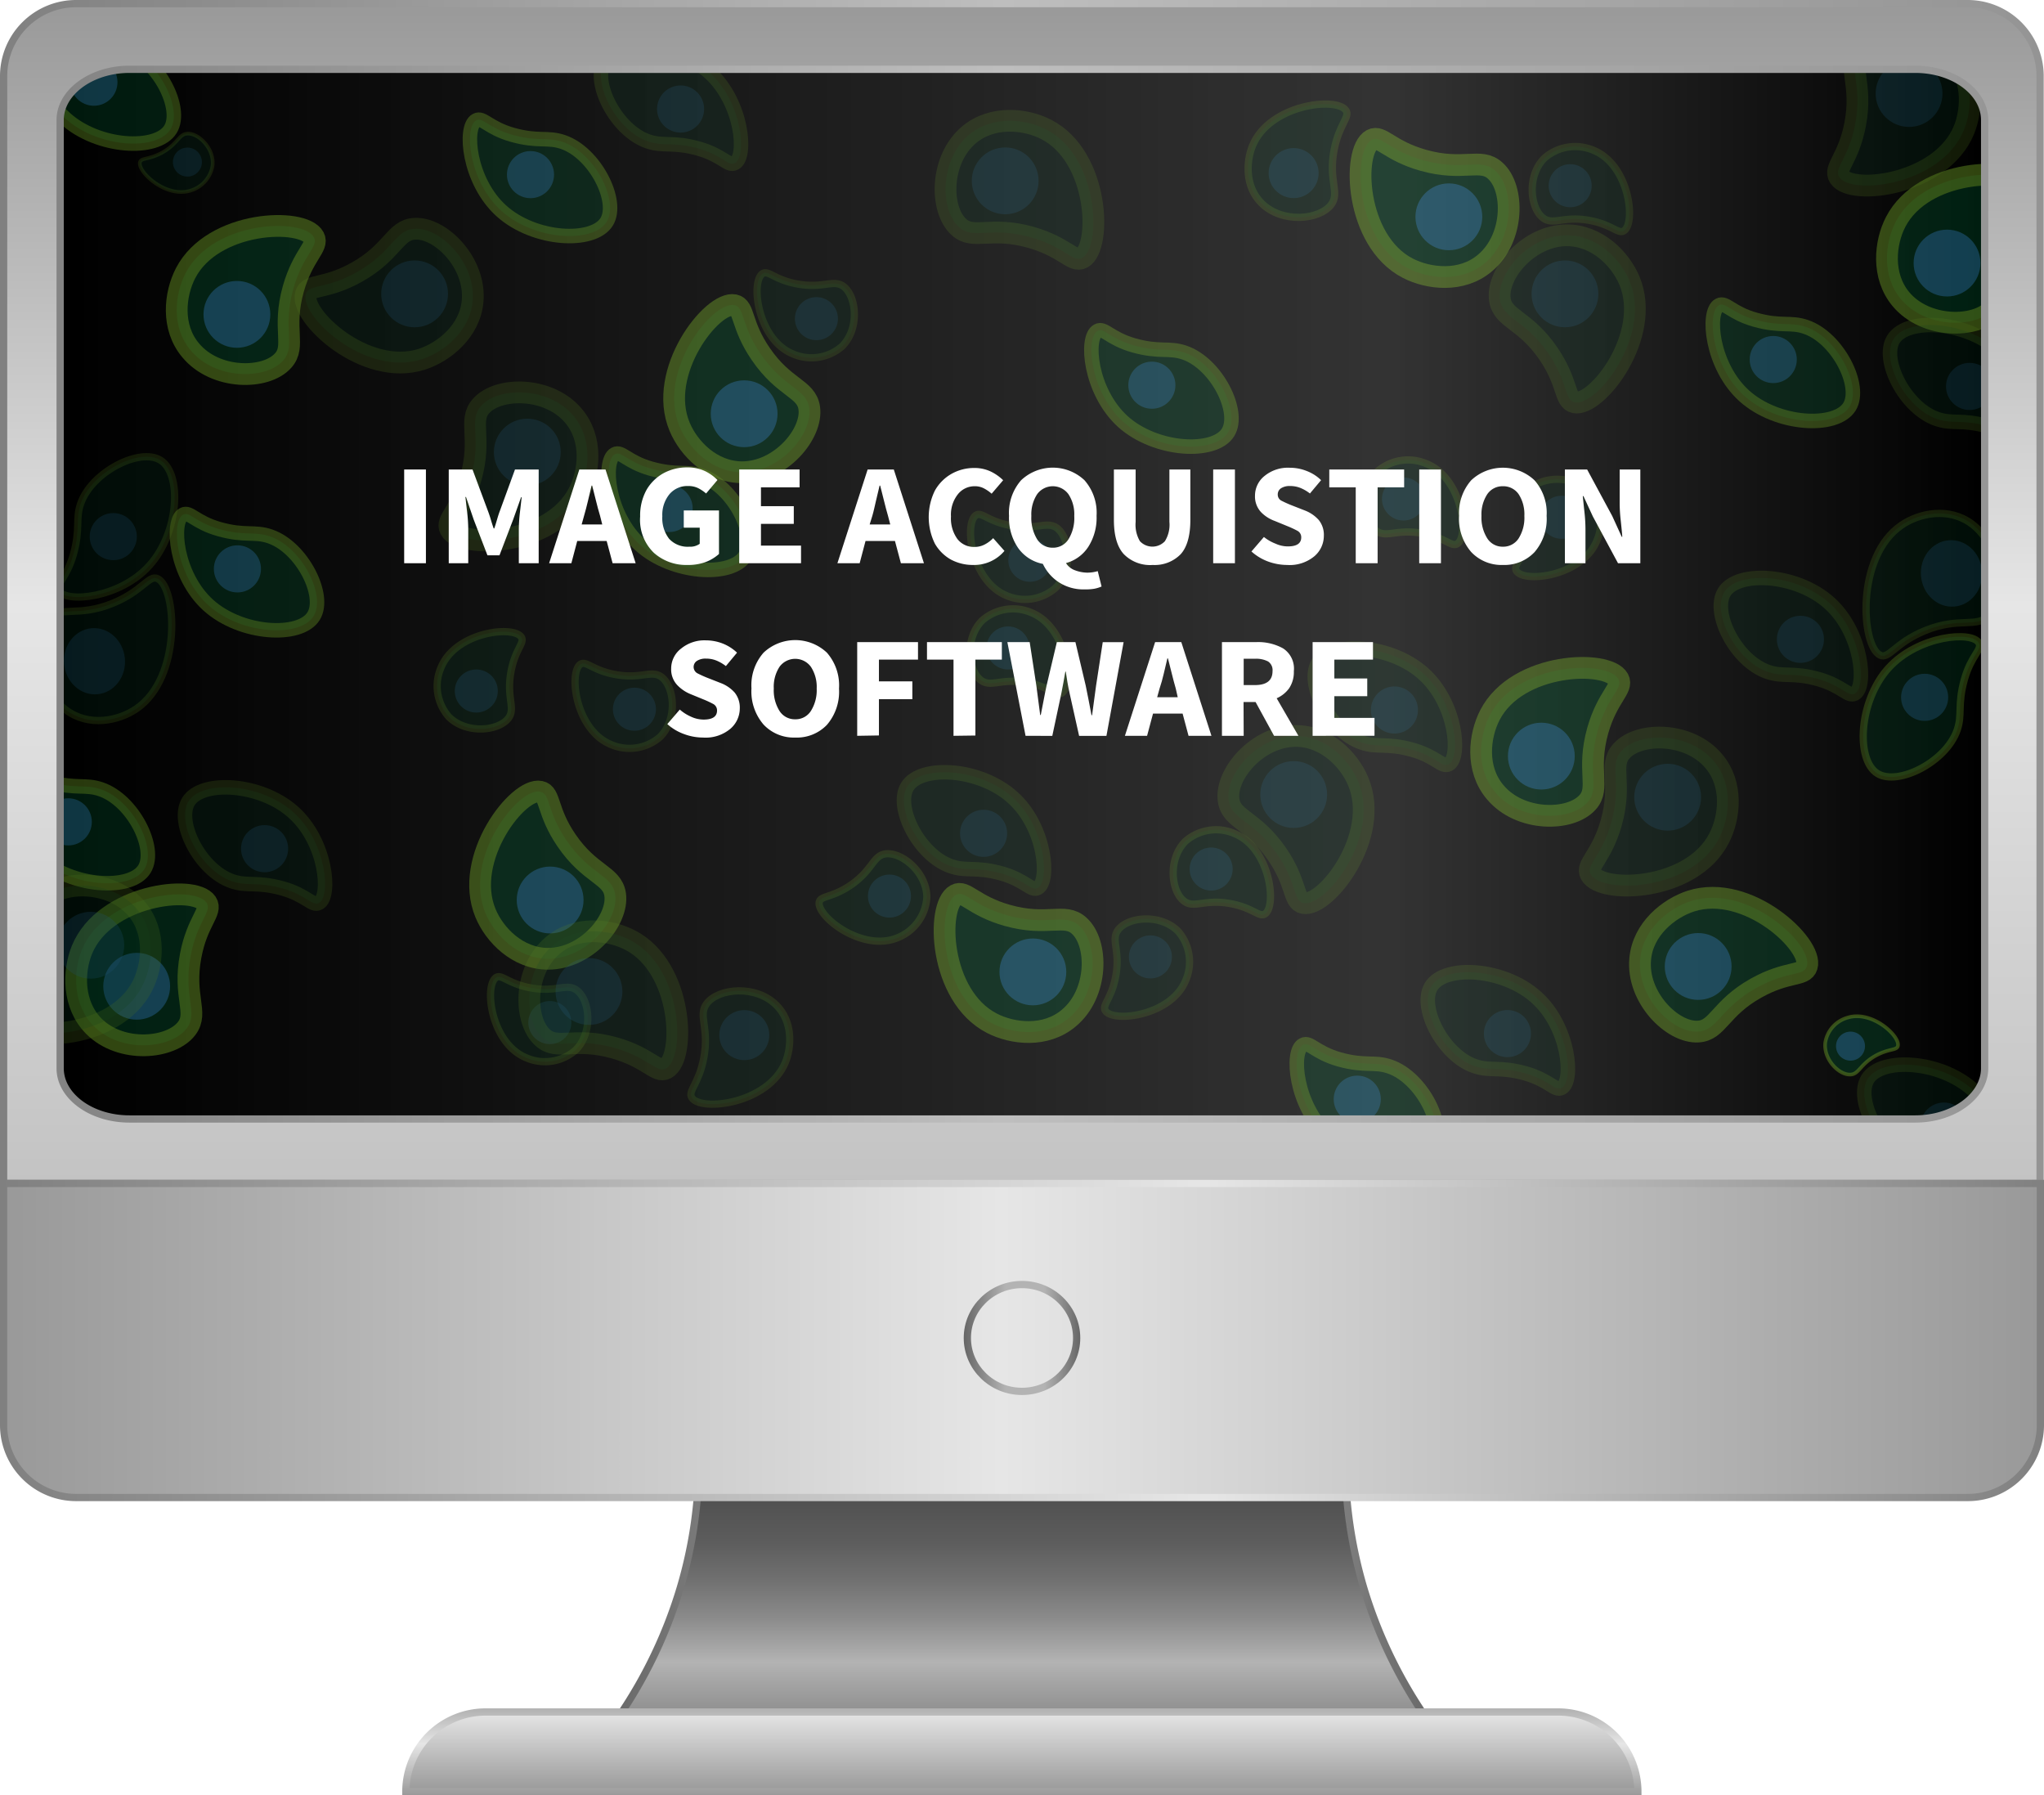 <svg id="Layer_1" data-name="Layer 1" xmlns="http://www.w3.org/2000/svg" xmlns:xlink="http://www.w3.org/1999/xlink" viewBox="0 0 282.04 247.68"><defs><style>.cls-1,.cls-11,.cls-12,.cls-14,.cls-15,.cls-16,.cls-19,.cls-20,.cls-21,.cls-22,.cls-3,.cls-5,.cls-7,.cls-9{stroke-miterlimit:10;}.cls-1{fill:url(#linear-gradient);stroke:url(#linear-gradient-2);}.cls-2{fill:url(#linear-gradient-3);}.cls-11,.cls-12,.cls-14,.cls-15,.cls-16,.cls-3,.cls-5,.cls-7,.cls-9{fill:#006837;stroke:#a2e834;stroke-linecap:round;}.cls-12,.cls-3{stroke-width:3px;}.cls-11,.cls-3,.cls-4{opacity:0.6;}.cls-10,.cls-13,.cls-4,.cls-6,.cls-8{fill:#3fa9f5;}.cls-5,.cls-6{opacity:0.25;}.cls-15,.cls-7{stroke-width:2px;}.cls-7,.cls-8{opacity:0.5;}.cls-10,.cls-9{opacity:0.4;}.cls-11,.cls-16{stroke-width:0.5px;}.cls-12,.cls-13,.cls-14,.cls-15,.cls-16{opacity:0.22;}.cls-17{opacity:0.51;fill:url(#linear-gradient-4);}.cls-18{fill:#fff;}.cls-19{fill:url(#linear-gradient-5);stroke:url(#linear-gradient-6);}.cls-20{fill:url(#linear-gradient-7);stroke:url(#linear-gradient-8);}.cls-21{fill:none;stroke:url(#linear-gradient-9);}.cls-22{fill:url(#linear-gradient-10);stroke:url(#linear-gradient-11);}</style><linearGradient id="linear-gradient" x1="141.02" y1="239.18" x2="141.02" y2="201.18" gradientUnits="userSpaceOnUse"><stop offset="0" stop-color="gray"/><stop offset="0.26" stop-color="#b3b3b3"/><stop offset="0.28" stop-color="#aeaeae"/><stop offset="0.42" stop-color="#8b8b8b"/><stop offset="0.56" stop-color="#707070"/><stop offset="0.7" stop-color="#5c5c5c"/><stop offset="0.85" stop-color="#515151"/><stop offset="1" stop-color="#4d4d4d"/></linearGradient><linearGradient id="linear-gradient-2" x1="82.69" y1="220.18" x2="199.35" y2="220.18" gradientUnits="userSpaceOnUse"><stop offset="0" stop-color="#666"/><stop offset="0.47" stop-color="#b3b3b3"/><stop offset="0.6" stop-color="#b3b3b3"/><stop offset="1" stop-color="#666"/></linearGradient><linearGradient id="linear-gradient-3" x1="8.12" y1="82.08" x2="273.92" y2="82.08" gradientUnits="userSpaceOnUse"><stop offset="0"/><stop offset="0.69" stop-color="#333"/><stop offset="1"/></linearGradient><linearGradient id="linear-gradient-4" x1="8.12" y1="82.11" x2="273.92" y2="82.11" xlink:href="#linear-gradient-3"/><linearGradient id="linear-gradient-5" x1="141.02" y1="163.26" x2="141.02" y2="0.5" gradientUnits="userSpaceOnUse"><stop offset="0" stop-color="#c3c3c3"/><stop offset="0.49" stop-color="#e6e6e6"/><stop offset="1" stop-color="#999"/></linearGradient><linearGradient id="linear-gradient-6" y1="81.88" x2="282.04" y2="81.88" gradientUnits="userSpaceOnUse"><stop offset="0" stop-color="gray"/><stop offset="0.49" stop-color="#bebebe"/><stop offset="1" stop-color="#949494"/></linearGradient><linearGradient id="linear-gradient-7" x1="0.5" y1="184.93" x2="281.54" y2="184.93" gradientUnits="userSpaceOnUse"><stop offset="0" stop-color="#999"/><stop offset="0.49" stop-color="#e6e6e6"/><stop offset="1" stop-color="#999"/></linearGradient><linearGradient id="linear-gradient-8" y1="184.93" x2="282.04" y2="184.93" gradientUnits="userSpaceOnUse"><stop offset="0" stop-color="gray"/><stop offset="0.59" stop-color="#e6e6e6"/><stop offset="1" stop-color="gray"/></linearGradient><linearGradient id="linear-gradient-9" x1="132.98" y1="184.58" x2="149.06" y2="184.58" gradientUnits="userSpaceOnUse"><stop offset="0" stop-color="#666"/><stop offset="0.36" stop-color="#b3b3b3"/><stop offset="0.69" stop-color="#b3b3b3"/><stop offset="1" stop-color="#666"/></linearGradient><linearGradient id="linear-gradient-10" x1="141.02" y1="247.18" x2="141.02" y2="236.18" gradientUnits="userSpaceOnUse"><stop offset="0" stop-color="#999"/><stop offset="1" stop-color="#e6e6e6"/></linearGradient><linearGradient id="linear-gradient-11" x1="141.02" y1="247.68" x2="141.02" y2="235.68" gradientUnits="userSpaceOnUse"><stop offset="0" stop-color="#999"/><stop offset="0.59" stop-color="#e6e6e6"/><stop offset="1" stop-color="#b1b1b1"/></linearGradient></defs><path class="cls-1" d="M96.43,201.18h89.18A62.3,62.3,0,0,0,188.16,219a64.12,64.12,0,0,0,10.2,20.18H83.69A64.13,64.13,0,0,0,93.88,219,61.6,61.6,0,0,0,96.43,201.18Z"/><rect class="cls-2" x="8.12" y="9.89" width="265.8" height="144.39" rx="4.97"/><path class="cls-3" d="M25.6,37.7c-1.48,2.87-2,7.43.71,10.63,3.41,4.11,10.38,4.08,12.75,1.42,1.82-2-.15-4.39,1.42-9.92C41.81,35.15,44,34,43.32,32.74,41.85,30,29.39,30.37,25.6,37.7Z"/><circle class="cls-4" cx="32.69" cy="43.37" r="4.61"/><path class="cls-3" d="M93.78,58.88c1.25,3,4.44,6.26,8.61,6.27,5.34,0,9.79-5.35,9.27-8.88-.4-2.7-3.46-2.69-6.7-7.45-2.75-4-2.2-6.43-3.63-6.72C98.31,41.49,90.58,51.27,93.78,58.88Z"/><circle class="cls-4" cx="102.68" cy="57.08" r="4.61"/><path class="cls-3" d="M194.25,37c2.87,1.48,7.43,2,10.63-.7C209,32.87,209,25.91,206.3,23.53c-2-1.82-4.38.15-9.92-1.42-4.68-1.32-5.81-3.52-7.09-2.83C186.58,20.75,186.92,33.21,194.25,37Z"/><circle class="cls-4" cx="199.92" cy="29.91" r="4.61"/><path class="cls-3" d="M136.86,141.16c2.86,1.48,7.42,2,10.62-.71,4.11-3.41,4.09-10.37,1.42-12.75-2-1.82-4.38.15-9.92-1.42-4.68-1.32-5.81-3.53-7.09-2.83C129.18,124.92,129.52,137.38,136.86,141.16Z"/><circle class="cls-4" cx="142.52" cy="134.08" r="4.61"/><path class="cls-3" d="M205.59,98.64c-1.48,2.87-2,7.43.71,10.63,3.41,4.11,10.38,4.08,12.76,1.42,1.81-2-.16-4.38,1.41-9.92,1.33-4.68,3.53-5.81,2.84-7.09C221.84,91,209.38,91.31,205.59,98.64Z"/><circle class="cls-4" cx="212.68" cy="104.31" r="4.61"/><path class="cls-3" d="M261.57,30.62c-1.48,2.86-1.95,7.42.71,10.63,3.41,4.1,10.38,4.08,12.76,1.41,1.82-2-.15-4.38,1.41-9.92,1.33-4.68,3.53-5.8,2.84-7.08C277.82,22.94,265.36,23.28,261.57,30.62Z"/><circle class="cls-4" cx="268.66" cy="36.29" r="4.61"/><path class="cls-3" d="M233.32,124.31c-3.08,1-6.64,3.87-7,8-.49,5.31,4.46,10.22,8,10,2.73-.15,3-3.21,8-6,4.24-2.38,6.6-1.62,7-3C250.23,130.37,241.18,121.8,233.32,124.31Z"/><circle class="cls-4" cx="234.32" cy="133.33" r="4.61"/><path class="cls-3" d="M67,126c1.25,3,4.44,6.26,8.61,6.27,5.34,0,9.79-5.35,9.27-8.88-.4-2.7-3.47-2.7-6.71-7.45-2.74-4-2.19-6.43-3.62-6.72C71.55,108.57,63.82,118.35,67,126Z"/><circle class="cls-4" cx="75.91" cy="124.16" r="4.61"/><path class="cls-3" d="M11.3,131.05c-1.22,3-1.29,7.57,1.65,10.52,3.76,3.79,10.7,3.14,12.83.28,1.63-2.19-.54-4.36.53-10,.9-4.78,3-6.1,2.19-7.31C26.79,122,14.41,123.41,11.3,131.05Z"/><circle class="cls-4" cx="18.86" cy="136.06" r="4.61"/><path class="cls-5" d="M60.85,92.1a6.42,6.42,0,0,0,1.07,6.78c2.42,2.43,6.89,2,8.26.17,1-1.41-.35-2.8.34-6.45.58-3.08,1.93-3.93,1.41-4.71C70.83,86.24,62.86,87.17,60.85,92.1Z"/><circle class="cls-6" cx="65.72" cy="95.33" r="2.97"/><path class="cls-5" d="M170.35,115a6.41,6.41,0,0,0-6.78,1.06c-2.44,2.43-2,6.9-.17,8.27,1.41,1.05,2.8-.35,6.44.34,3.08.58,3.93,1.93,4.71,1.41C176.21,125,175.28,117,170.35,115Z"/><circle class="cls-6" cx="167.12" cy="119.89" r="2.97"/><path class="cls-5" d="M196.89,64A6.41,6.41,0,0,0,190.11,65c-2.44,2.42-2,6.89-.18,8.26,1.41,1,2.8-.35,6.45.34,3.08.58,3.93,1.93,4.71,1.41C202.74,74,201.81,66,196.89,64Z"/><circle class="cls-6" cx="193.66" cy="68.84" r="2.97"/><path class="cls-5" d="M142.32,84.52a6.42,6.42,0,0,0-6.78,1.07c-2.44,2.42-2,6.89-.18,8.26,1.42,1.05,2.81-.35,6.45.34,3.08.58,3.93,1.93,4.71,1.41C148.18,94.5,147.25,86.53,142.32,84.52Z"/><circle class="cls-6" cx="139.09" cy="89.39" r="2.97"/><path class="cls-5" d="M262.37,72.46c2.47-1.7,6.57-2.54,9.73-.17,4,3,4.63,9.93,2.42,12.5-1.69,2-4,.21-8.9,2.21-4.14,1.69-5,4-6.2,3.38C256.83,89.15,256,76.8,262.37,72.46Z"/><ellipse class="cls-6" cx="268.15" cy="79" rx="4.21" ry="4.57" transform="matrix(1, -0.09, 0.09, 1, -5.98, 24.24)"/><path class="cls-7" d="M28.75,83.49C33.3,87.59,41.42,88,43.27,85c1.76-2.84-1.61-9.49-6-11-2.18-.75-3.43,0-7-1-3.31-.93-4.11-2.49-5-2C23.58,71.87,24.19,79.38,28.75,83.49Z"/><circle class="cls-8" cx="32.76" cy="78.48" r="3.25"/><path class="cls-7" d="M154.93,58.15c4.55,4.1,12.67,4.51,14.52,1.5,1.76-2.84-1.61-9.49-6-11-2.18-.75-3.43,0-7-1-3.31-.94-4.11-2.5-5-2C149.76,46.54,150.37,54,154.93,58.15Z"/><circle class="cls-8" cx="158.94" cy="53.14" r="3.25"/><path class="cls-7" d="M240.68,54.61c4.55,4.1,12.66,4.51,14.52,1.5,1.75-2.84-1.62-9.49-6-11-2.17-.76-3.43,0-7-1-3.31-.93-4.1-2.49-5-2C235.5,43,236.12,50.5,240.68,54.61Z"/><circle class="cls-8" cx="244.68" cy="49.6" r="3.25"/><path class="cls-7" d="M183.28,156.65c4.55,4.1,12.66,4.51,14.52,1.5,1.75-2.84-1.62-9.49-6-11-2.17-.76-3.42,0-7-1-3.31-.94-4.1-2.5-5-2C178.1,145,178.72,152.54,183.28,156.65Z"/><circle class="cls-8" cx="187.28" cy="151.64" r="3.25"/><path class="cls-7" d="M69.19,29.1c4.55,4.1,12.66,4.51,14.52,1.5,1.75-2.84-1.62-9.49-6-11-2.17-.75-3.42,0-7-1-3.3-.93-4.1-2.49-5-2C64,17.49,64.63,25,69.19,29.1Z"/><circle class="cls-8" cx="73.2" cy="24.09" r="3.25"/><path class="cls-7" d="M88.32,75.16c4.55,4.1,12.67,4.51,14.52,1.5,1.75-2.84-1.61-9.49-6-11-2.17-.76-3.42,0-7-1-3.3-.93-4.1-2.49-5-2C83.15,63.55,83.76,71.05,88.32,75.16Z"/><circle class="cls-8" cx="92.33" cy="70.15" r="3.25"/><path class="cls-9" d="M260.56,92.19c-4.1,4.55-4.51,12.67-1.5,14.52,2.84,1.76,9.49-1.61,11-6,.75-2.18,0-3.43,1-7,.94-3.31,2.49-4.11,2-5C272.17,87,264.67,87.63,260.56,92.19Z"/><circle class="cls-10" cx="265.57" cy="96.2" r="3.25"/><path class="cls-7" d="M9,16.34c4.55,4.1,12.66,4.52,14.52,1.5,1.75-2.84-1.62-9.49-6-11-2.18-.75-3.43,0-7-1-3.31-.94-4.1-2.49-5-2C3.78,4.73,4.4,12.23,9,16.34Z"/><circle class="cls-8" cx="12.96" cy="11.34" r="3.25"/><path class="cls-7" d="M5.41,118.38c4.55,4.1,12.67,4.52,14.52,1.51,1.76-2.85-1.61-9.5-6-11-2.17-.75-3.42,0-7-1-3.31-.94-4.11-2.49-5-2C.24,106.77.85,114.28,5.41,118.38Z"/><circle class="cls-8" cx="9.42" cy="113.38" r="3.25"/><path class="cls-5" d="M123.89,129.35a6.42,6.42,0,0,0,4-5.55c0-3.44-3.45-6.3-5.72-6-1.74.26-1.74,2.23-4.8,4.32-2.59,1.77-4.14,1.42-4.33,2.34C112.69,126.43,119,131.41,123.89,129.35Z"/><circle class="cls-6" cx="122.73" cy="123.62" r="2.97"/><path class="cls-5" d="M72.64,145.94a6.42,6.42,0,0,0,6.78-1.07c2.44-2.42,2-6.89.17-8.26-1.41-1.05-2.8.35-6.44-.34-3.08-.58-3.93-1.93-4.71-1.41C66.78,136,67.71,143.93,72.64,145.94Z"/><circle class="cls-6" cx="75.87" cy="141.07" r="2.97"/><path class="cls-5" d="M172.82,20.12c-.91,2.24-1,5.68,1.24,7.9,2.83,2.83,8,2.35,9.63.2,1.22-1.64-.41-3.26.39-7.5.68-3.59,2.25-4.58,1.64-5.49C184.44,13.31,175.16,14.39,172.82,20.12Z"/><circle class="cls-6" cx="178.5" cy="23.88" r="3.45"/><path class="cls-11" d="M254.9,140.4a4.3,4.3,0,0,0-3.05,3.48c-.22,2.32,1.94,4.45,3.49,4.36,1.18-.06,1.3-1.39,3.48-2.61,1.85-1,2.87-.7,3.05-1.31C262.26,143,258.32,139.3,254.9,140.4Z"/><circle class="cls-4" cx="255.34" cy="144.32" r="2"/><path class="cls-12" d="M237.2,115.65c1.48-2.86,2-7.42-.71-10.63-3.41-4.1-10.38-4.08-12.75-1.41-1.82,2,.15,4.38-1.42,9.92-1.33,4.67-3.53,5.8-2.83,7.08C221,123.32,233.42,123,237.2,115.65Z"/><circle class="cls-13" cx="230.11" cy="109.98" r="4.61"/><path class="cls-12" d="M187.41,107.8c-1.25-3-4.44-6.26-8.61-6.27-5.34,0-9.79,5.35-9.27,8.88.4,2.7,3.46,2.7,6.71,7.45,2.74,4,2.19,6.43,3.62,6.72C182.88,125.19,190.61,115.41,187.41,107.8Z"/><circle class="cls-13" cx="178.51" cy="109.61" r="4.61"/><path class="cls-12" d="M86.94,129.69c-2.87-1.48-7.43-2-10.63.71-4.11,3.41-4.08,10.38-1.42,12.75,2,1.82,4.39-.15,9.92,1.42,4.68,1.33,5.81,3.53,7.09,2.83C94.61,145.94,94.27,133.47,86.94,129.69Z"/><circle class="cls-13" cx="81.27" cy="136.78" r="4.61"/><path class="cls-12" d="M144.37,17.86c-2.86-1.48-7.42-1.95-10.63.71-4.1,3.41-4.08,10.38-1.42,12.76,2,1.81,4.39-.16,9.92,1.41,4.68,1.33,5.81,3.53,7.09,2.84C152,34.11,151.7,21.65,144.37,17.86Z"/><circle class="cls-13" cx="138.7" cy="24.95" r="4.61"/><path class="cls-12" d="M79.85,68c1.48-2.87,2-7.42-.71-10.63C75.73,53.3,68.76,53.33,66.39,56c-1.82,2,.15,4.39-1.42,9.92-1.33,4.68-3.53,5.81-2.83,7.09C63.6,75.71,76.07,75.37,79.85,68Z"/><circle class="cls-13" cx="72.76" cy="62.37" r="4.61"/><path class="cls-12" d="M19.62,136.07c1.48-2.87,1.95-7.43-.71-10.63C15.5,121.33,8.53,121.36,6.15,124c-1.81,2,.15,4.39-1.41,9.92-1.33,4.68-3.53,5.81-2.84,7.09C3.37,143.74,15.83,143.4,19.62,136.07Z"/><circle class="cls-13" cx="12.53" cy="130.4" r="4.61"/><path class="cls-12" d="M58.21,49.56c3.07-1,6.63-3.87,7-8,.49-5.32-4.46-10.23-8-10-2.73.15-3,3.21-8,6-4.24,2.37-6.6,1.62-7,3C41.3,43.5,50.35,52.07,58.21,49.56Z"/><circle class="cls-13" cx="57.21" cy="40.54" r="4.61"/><path class="cls-12" d="M224.84,38.73c-1.25-3-4.45-6.26-8.62-6.27-5.33,0-9.78,5.35-9.26,8.88.4,2.7,3.46,2.7,6.7,7.45,2.74,4,2.2,6.43,3.62,6.72C220.31,56.12,228,46.34,224.84,38.73Z"/><circle class="cls-13" cx="215.94" cy="40.54" r="4.61"/><path class="cls-12" d="M271,17.92c1.22-3,1.29-7.57-1.65-10.53-3.76-3.78-10.7-3.14-12.83-.27-1.63,2.19.54,4.35-.53,10-.9,4.77-3,6.09-2.19,7.31C255.49,27,267.87,25.56,271,17.92Z"/><circle class="cls-13" cx="263.42" cy="12.9" r="4.61"/><path class="cls-14" d="M220.34,74.59a6.41,6.41,0,0,0-1.06-6.78c-2.43-2.44-6.9-2-8.27-.18-1,1.41.35,2.81-.34,6.45-.58,3.08-1.93,3.93-1.41,4.71C210.36,80.45,218.33,79.51,220.34,74.59Z"/><circle class="cls-13" cx="215.47" cy="71.36" r="2.97"/><path class="cls-14" d="M163.61,135.25a6.43,6.43,0,0,0-1.06-6.79c-2.43-2.43-6.9-2-8.27-.17-1.05,1.41.35,2.8-.34,6.45-.58,3.08-1.93,3.93-1.41,4.71C153.63,141.1,161.6,140.17,163.61,135.25Z"/><circle class="cls-13" cx="158.74" cy="132.01" r="2.97"/><path class="cls-14" d="M109.42,48.83a6.41,6.41,0,0,0,6.78-1.06c2.44-2.43,2-6.9.18-8.27-1.41-1-2.81.35-6.45-.34-3.08-.58-3.93-1.93-4.71-1.41C103.56,38.85,104.5,46.83,109.42,48.83Z"/><circle class="cls-13" cx="112.65" cy="43.96" r="2.97"/><path class="cls-14" d="M84.31,102.71a6.41,6.41,0,0,0,6.78-1.06c2.43-2.43,2-6.9.17-8.27-1.41-1-2.8.35-6.45-.34-3.07-.58-3.93-1.93-4.71-1.41C78.45,92.73,79.38,100.71,84.31,102.71Z"/><circle class="cls-13" cx="87.54" cy="97.84" r="2.97"/><path class="cls-14" d="M138.87,82.16a6.41,6.41,0,0,0,6.78-1.06c2.44-2.43,2-6.9.18-8.27-1.42-1-2.81.35-6.45-.34-3.08-.58-3.93-1.93-4.71-1.41C133,72.18,134,80.16,138.87,82.16Z"/><circle class="cls-13" cx="142.1" cy="77.29" r="2.97"/><path class="cls-14" d="M18.83,97.77c-2.48,1.7-6.58,2.54-9.74.17-4-3-4.63-9.94-2.42-12.5,1.7-2,4-.21,8.9-2.22,4.14-1.69,5-4,6.2-3.38C24.37,81.08,25.16,93.43,18.83,97.77Z"/><ellipse class="cls-13" cx="13.04" cy="91.22" rx="4.21" ry="4.57" transform="translate(-8.09 1.53) rotate(-5.12)"/><path class="cls-15" d="M252.44,83.2c-4.55-4.1-12.67-4.52-14.52-1.51-1.75,2.85,1.61,9.5,6,11,2.17.75,3.42,0,7,1,3.3.94,4.1,2.49,5,2C257.61,94.81,257,87.31,252.44,83.2Z"/><circle class="cls-13" cx="248.43" cy="88.2" r="3.25"/><path class="cls-15" d="M139.72,110c-4.55-4.1-12.66-4.51-14.52-1.5-1.75,2.84,1.62,9.49,6,11,2.17.76,3.42,0,7,1,3.31.94,4.1,2.5,5,2C144.9,121.56,144.28,114.06,139.72,110Z"/><circle class="cls-13" cx="135.72" cy="114.96" r="3.25"/><path class="cls-15" d="M40.51,112.08C36,108,27.85,107.56,26,110.57c-1.75,2.85,1.62,9.5,6,11,2.18.75,3.43,0,7,1,3.31.94,4.1,2.49,5,2C45.69,123.69,45.07,116.18,40.51,112.08Z"/><circle class="cls-13" cx="36.51" cy="117.08" r="3.25"/><path class="cls-15" d="M97.91,10c-4.55-4.1-12.66-4.51-14.52-1.5-1.75,2.84,1.62,9.49,6,11,2.17.75,3.43,0,7,1,3.31.93,4.1,2.49,5,2C103.09,21.65,102.47,14.14,97.91,10Z"/><circle class="cls-13" cx="93.91" cy="15.04" r="3.25"/><path class="cls-15" d="M212,137.59c-4.55-4.1-12.66-4.52-14.52-1.51-1.75,2.85,1.62,9.5,6,11,2.17.75,3.42,0,7,1,3.31.94,4.1,2.49,5,2C217.18,149.2,216.56,141.69,212,137.59Z"/><circle class="cls-13" cx="208" cy="142.59" r="3.25"/><path class="cls-15" d="M196.41,92.94c-4.55-4.1-12.66-4.51-14.52-1.5-1.75,2.84,1.62,9.49,6,11,2.17.76,3.42,0,7,1,3.31.93,4.1,2.49,5,2C201.59,104.55,201,97.05,196.41,92.94Z"/><circle class="cls-13" cx="192.41" cy="97.95" r="3.25"/><path class="cls-14" d="M20.63,78c4.1-4.55,4.52-12.66,1.5-14.52-2.84-1.75-9.49,1.62-11,6-.75,2.17,0,3.43-1,7-.94,3.31-2.49,4.1-2,5C9,83.21,16.52,82.59,20.63,78Z"/><circle class="cls-13" cx="15.63" cy="74.03" r="3.25"/><path class="cls-15" d="M272.23,150.34c-4.54-4.1-12.66-4.51-14.52-1.5-1.75,2.84,1.62,9.49,6,11,2.18.76,3.43,0,7,1,3.31.93,4.11,2.49,5,2C277.41,162,276.79,154.45,272.23,150.34Z"/><circle class="cls-13" cx="268.23" cy="155.35" r="3.25"/><path class="cls-15" d="M275.78,48.3c-4.55-4.1-12.67-4.51-14.52-1.5-1.75,2.84,1.61,9.49,6,11,2.17.75,3.42,0,7,1,3.3.94,4.1,2.5,5,2C281,59.91,280.34,52.41,275.78,48.3Z"/><circle class="cls-13" cx="271.77" cy="53.31" r="3.25"/><path class="cls-14" d="M219.89,20.74a6.44,6.44,0,0,0-6.78,1.07c-2.44,2.42-2,6.89-.18,8.27,1.42,1.05,2.81-.35,6.45.34,3.08.58,3.93,1.93,4.71,1.41C225.75,30.73,224.82,22.75,219.89,20.74Z"/><circle class="cls-13" cx="216.66" cy="25.62" r="2.97"/><path class="cls-14" d="M108.37,146.56c.91-2.24,1-5.68-1.24-7.89-2.83-2.84-8-2.36-9.62-.21-1.23,1.65.4,3.27-.4,7.51-.68,3.58-2.25,4.57-1.64,5.48C96.75,153.38,106,152.29,108.37,146.56Z"/><circle class="cls-13" cx="102.7" cy="142.8" r="3.45"/><path class="cls-16" d="M26.29,26.29a4.33,4.33,0,0,0,3.05-3.49c.22-2.31-1.93-4.45-3.49-4.36-1.18.07-1.3,1.4-3.48,2.62-1.85,1-2.87.7-3.05,1.3C18.93,23.65,22.87,27.38,26.29,26.29Z"/><circle class="cls-13" cx="25.86" cy="22.36" r="2"/><rect class="cls-17" x="8.12" y="9.92" width="265.8" height="144.39" rx="4.97"/><path class="cls-18" d="M55.77,77.7V64.77h3V77.7Z"/><path class="cls-18" d="M61.92,77.7V64.77H65.2l2.14,5.75q.21.56.39,1.17c.12.41.25.82.39,1.21h.08c.14-.39.26-.8.38-1.21s.24-.8.38-1.17l2.1-5.75h3.27V77.7H71.59V73a21.26,21.26,0,0,1,.14-2.21c.1-.84.18-1.57.25-2.19H71.9l-1.09,3.07-1.89,4.94H67.26l-1.9-4.94L64.3,68.56h-.08c.07.62.15,1.35.25,2.19A21.26,21.26,0,0,1,64.61,73V77.7Z"/><path class="cls-18" d="M84.53,77.7l-.82-3.07H79.65l-.81,3.07H75.77l4.17-12.93h3.61L87.71,77.7Zm-3.94-6.54-.33,1.19H83.1l-.3-1.19c-.2-.65-.38-1.34-.56-2.07s-.35-1.43-.53-2.1h-.08c-.16.69-.33,1.39-.5,2.11S80.78,70.51,80.59,71.16Z"/><path class="cls-18" d="M94.84,77.94a6.67,6.67,0,0,1-4.62-1.68,6.31,6.31,0,0,1-1.89-5,7.29,7.29,0,0,1,.87-3.66,6.11,6.11,0,0,1,2.36-2.32,6.78,6.78,0,0,1,3.26-.8A5.63,5.63,0,0,1,97.3,65,6.28,6.28,0,0,1,99,66.22l-1.57,1.86a5.4,5.4,0,0,0-1.08-.73,3.06,3.06,0,0,0-1.43-.3,3.22,3.22,0,0,0-2.53,1.11,4.48,4.48,0,0,0-1,3.06,4.66,4.66,0,0,0,.93,3.1,3.47,3.47,0,0,0,2.8,1.1,2.23,2.23,0,0,0,1.43-.4V72.8h-2.2V70.42h4.86v6a5.87,5.87,0,0,1-1.85,1.12A7,7,0,0,1,94.84,77.94Z"/><path class="cls-18" d="M102,77.7V64.77h8.33v2.46H105v2.6h4.53v2.44H105v3h5.53V77.7Z"/><path class="cls-18" d="M124.31,77.7l-.82-3.07h-4.06l-.81,3.07h-3.07l4.17-12.93h3.61l4.16,12.93Zm-3.94-6.54L120,72.35h2.84l-.31-1.19c-.19-.65-.37-1.34-.55-2.07s-.35-1.43-.53-2.1h-.08c-.16.69-.33,1.39-.5,2.11S120.56,70.51,120.37,71.16Z"/><path class="cls-18" d="M134.29,77.94a6.42,6.42,0,0,1-3.09-.75A5.85,5.85,0,0,1,129,75a8.3,8.3,0,0,1,0-7.32,6.06,6.06,0,0,1,2.31-2.32,6.35,6.35,0,0,1,3.11-.8,5.23,5.23,0,0,1,2.31.5,6.43,6.43,0,0,1,1.69,1.19l-1.59,1.86a5.26,5.26,0,0,0-1.07-.74,2.68,2.68,0,0,0-1.28-.29,2.92,2.92,0,0,0-2.31,1.11,4.52,4.52,0,0,0-.95,3.06,4.83,4.83,0,0,0,.88,3.1,2.84,2.84,0,0,0,2.34,1.1,2.92,2.92,0,0,0,1.46-.35,4.39,4.39,0,0,0,1.14-.86L138.6,76A5.47,5.47,0,0,1,134.29,77.94Z"/><path class="cls-18" d="M149.66,81.31a6.21,6.21,0,0,1-3.58-1,6.15,6.15,0,0,1-2.18-2.52,5.44,5.44,0,0,1-3.39-2.16,7.32,7.32,0,0,1-1.28-4.46,6.83,6.83,0,0,1,1.67-4.92,6.37,6.37,0,0,1,8.74,0,6.8,6.8,0,0,1,1.67,4.91,7.45,7.45,0,0,1-1.15,4.29,5.33,5.33,0,0,1-3.07,2.23,2.44,2.44,0,0,0,1.26,1A5,5,0,0,0,150,79a5.1,5.1,0,0,0,.8-.06,4.81,4.81,0,0,0,.67-.15l.53,2.12a4.55,4.55,0,0,1-1,.31A7.2,7.2,0,0,1,149.66,81.31Zm-4.39-5.75a2.5,2.5,0,0,0,2.16-1.16,5.56,5.56,0,0,0,.8-3.22,5,5,0,0,0-.8-3,2.67,2.67,0,0,0-4.32,0,5.07,5.07,0,0,0-.8,3,5.64,5.64,0,0,0,.8,3.22A2.5,2.5,0,0,0,145.27,75.56Z"/><path class="cls-18" d="M159.07,77.94a5.08,5.08,0,0,1-4-1.49q-1.37-1.49-1.37-4.74V64.77h3V72a4.48,4.48,0,0,0,.59,2.66,2.36,2.36,0,0,0,3.45,0,4.31,4.31,0,0,0,.62-2.66V64.77h2.89v6.94q0,3.26-1.33,4.74A5,5,0,0,1,159.07,77.94Z"/><path class="cls-18" d="M167.4,77.7V64.77h3V77.7Z"/><path class="cls-18" d="M177.6,77.94a7.74,7.74,0,0,1-2.61-.47,7.13,7.13,0,0,1-2.31-1.39l1.72-2A6.1,6.1,0,0,0,176,75a4.12,4.12,0,0,0,1.69.38c1.24,0,1.86-.41,1.86-1.25a1,1,0,0,0-.52-.9,14.07,14.07,0,0,0-1.4-.65l-1.73-.71A5,5,0,0,1,174,70.65a3.16,3.16,0,0,1-.83-2.27,3.47,3.47,0,0,1,1.33-2.73A5.1,5.1,0,0,1,178,64.53a6.24,6.24,0,0,1,2.29.44,5.83,5.83,0,0,1,2,1.27l-1.54,1.84a5.49,5.49,0,0,0-1.3-.76,3.78,3.78,0,0,0-1.45-.27,2.17,2.17,0,0,0-1.24.31,1,1,0,0,0-.45.86.94.94,0,0,0,.58.89,15.26,15.26,0,0,0,1.44.64l1.71.67a4.92,4.92,0,0,1,1.92,1.31,3.25,3.25,0,0,1,.71,2.2,3.7,3.7,0,0,1-1.31,2.81A5.32,5.32,0,0,1,177.6,77.94Z"/><path class="cls-18" d="M187.07,77.7V67.23h-3.65V64.77h10.33v2.46h-3.66V77.7Z"/><path class="cls-18" d="M195.83,77.7V64.77h3V77.7Z"/><path class="cls-18" d="M207.38,77.94A5.74,5.74,0,0,1,203,76.15a7,7,0,0,1-1.67-5A6.83,6.83,0,0,1,203,66.26a6.37,6.37,0,0,1,8.74,0,6.8,6.8,0,0,1,1.67,4.91,7,7,0,0,1-1.67,5A5.72,5.72,0,0,1,207.38,77.94Zm0-2.52a2.52,2.52,0,0,0,2.17-1.15,5.36,5.36,0,0,0,.79-3.09,5.07,5.07,0,0,0-.79-3,2.56,2.56,0,0,0-2.17-1.1,2.53,2.53,0,0,0-2.16,1.1,5.07,5.07,0,0,0-.8,3,5.36,5.36,0,0,0,.8,3.09A2.49,2.49,0,0,0,207.38,75.42Z"/><path class="cls-18" d="M215.93,77.7V64.77H219l3.47,6.43,1.3,2.85h.08c-.05-.69-.13-1.45-.22-2.3a20.57,20.57,0,0,1-.14-2.42V64.77h2.85V77.7h-3.08l-3.47-6.45-1.3-2.81h-.09c.07.71.15,1.48.24,2.3a21.74,21.74,0,0,1,.13,2.38V77.7Z"/><path class="cls-18" d="M97,101.75a7.52,7.52,0,0,1-2.61-.48,6.93,6.93,0,0,1-2.31-1.38l1.72-2a6.1,6.1,0,0,0,1.59,1,4.12,4.12,0,0,0,1.69.38c1.24,0,1.86-.42,1.86-1.25a1,1,0,0,0-.52-.9,14.07,14.07,0,0,0-1.4-.65l-1.73-.71a5.26,5.26,0,0,1-1.85-1.26,3.16,3.16,0,0,1-.83-2.27A3.47,3.47,0,0,1,94,89.46a5.08,5.08,0,0,1,3.41-1.12,6.44,6.44,0,0,1,2.29.43,6.14,6.14,0,0,1,2,1.27l-1.54,1.85a5.49,5.49,0,0,0-1.3-.76,3.78,3.78,0,0,0-1.45-.27,2.17,2.17,0,0,0-1.24.31,1,1,0,0,0-.46.86,1,1,0,0,0,.59.89,15.26,15.26,0,0,0,1.44.64l1.71.67a4.92,4.92,0,0,1,1.92,1.31,3.3,3.3,0,0,1,.71,2.2,3.72,3.72,0,0,1-1.31,2.81A5.32,5.32,0,0,1,97,101.75Z"/><path class="cls-18" d="M109.73,101.75a5.72,5.72,0,0,1-4.37-1.79,7,7,0,0,1-1.67-5,6.79,6.79,0,0,1,1.67-4.92,6.37,6.37,0,0,1,8.74,0A6.84,6.84,0,0,1,115.77,95a7,7,0,0,1-1.67,5A5.74,5.74,0,0,1,109.73,101.75Zm0-2.52a2.49,2.49,0,0,0,2.16-1.15,5.36,5.36,0,0,0,.8-3.09,5.07,5.07,0,0,0-.8-3,2.68,2.68,0,0,0-4.33,0,5.07,5.07,0,0,0-.79,3,5.36,5.36,0,0,0,.79,3.09A2.5,2.5,0,0,0,109.73,99.23Z"/><path class="cls-18" d="M118.28,101.51V88.58h8.39V91h-5.39v3h4.61v2.46h-4.61v5Z"/><path class="cls-18" d="M131.57,101.51V91h-3.66V88.58h10.33V91h-3.65v10.47Z"/><path class="cls-18" d="M141.51,101.51,139,88.58h3.08l.92,6c.08.67.17,1.35.26,2s.19,1.37.27,2.06h.08c.14-.69.27-1.38.4-2.06s.26-1.36.4-2l1.42-6h2.56l1.42,6c.14.65.27,1.31.4,2s.26,1.38.4,2.09h.08c.1-.71.19-1.4.28-2.08s.18-1.35.27-2l.92-6h2.88l-2.37,12.93h-3.77l-1.31-5.87c-.11-.5-.21-1-.3-1.52s-.16-1-.23-1.48H147c-.08.48-.17,1-.26,1.48s-.18,1-.29,1.52l-1.25,5.87Z"/><path class="cls-18" d="M164,101.51l-.82-3.07H159.1l-.82,3.07h-3.06l4.17-12.93H163l4.16,12.93ZM160,95l-.33,1.19h2.84L162.24,95c-.19-.65-.37-1.34-.55-2.07s-.35-1.43-.53-2.1h-.08c-.16.69-.33,1.39-.5,2.11S160.23,94.32,160,95Z"/><path class="cls-18" d="M171.61,101.51h-3V88.58h4.8a7.11,7.11,0,0,1,3.62.86,3.32,3.32,0,0,1,1.5,3.16,4,4,0,0,1-.65,2.35,4.18,4.18,0,0,1-1.72,1.38l3,5.18h-3.36l-2.55-4.66h-1.66Zm0-7h1.55c1.62,0,2.43-.64,2.43-1.93a1.43,1.43,0,0,0-.62-1.33,3.57,3.57,0,0,0-1.81-.37h-1.55Z"/><path class="cls-18" d="M181.12,101.51V88.58h8.33V91h-5.33v2.6h4.54v2.44h-4.54v3h5.54v2.46Z"/><path class="cls-19" d="M271.4.5H10.62A10,10,0,0,0,.5,10.39V163.26h281V10.39A10,10,0,0,0,271.4.5Zm2.45,146.87c0,3.83-4.31,7-9.58,7H17.87c-5.27,0-9.57-3.13-9.57-7V16.56c0-3.83,4.3-7,9.57-7h246.4c5.27,0,9.58,3.13,9.58,7Z"/><path class="cls-20" d="M281.54,163.26V196.7a10,10,0,0,1-10.14,9.89H10.62A10,10,0,0,1,.5,196.7V163.26Z"/><ellipse class="cls-21" cx="141.02" cy="184.58" rx="7.54" ry="7.37"/><path class="cls-22" d="M67,236.18H215a11,11,0,0,1,11,11v0a0,0,0,0,1,0,0H56a0,0,0,0,1,0,0v0a11,11,0,0,1,11-11Z"/></svg>